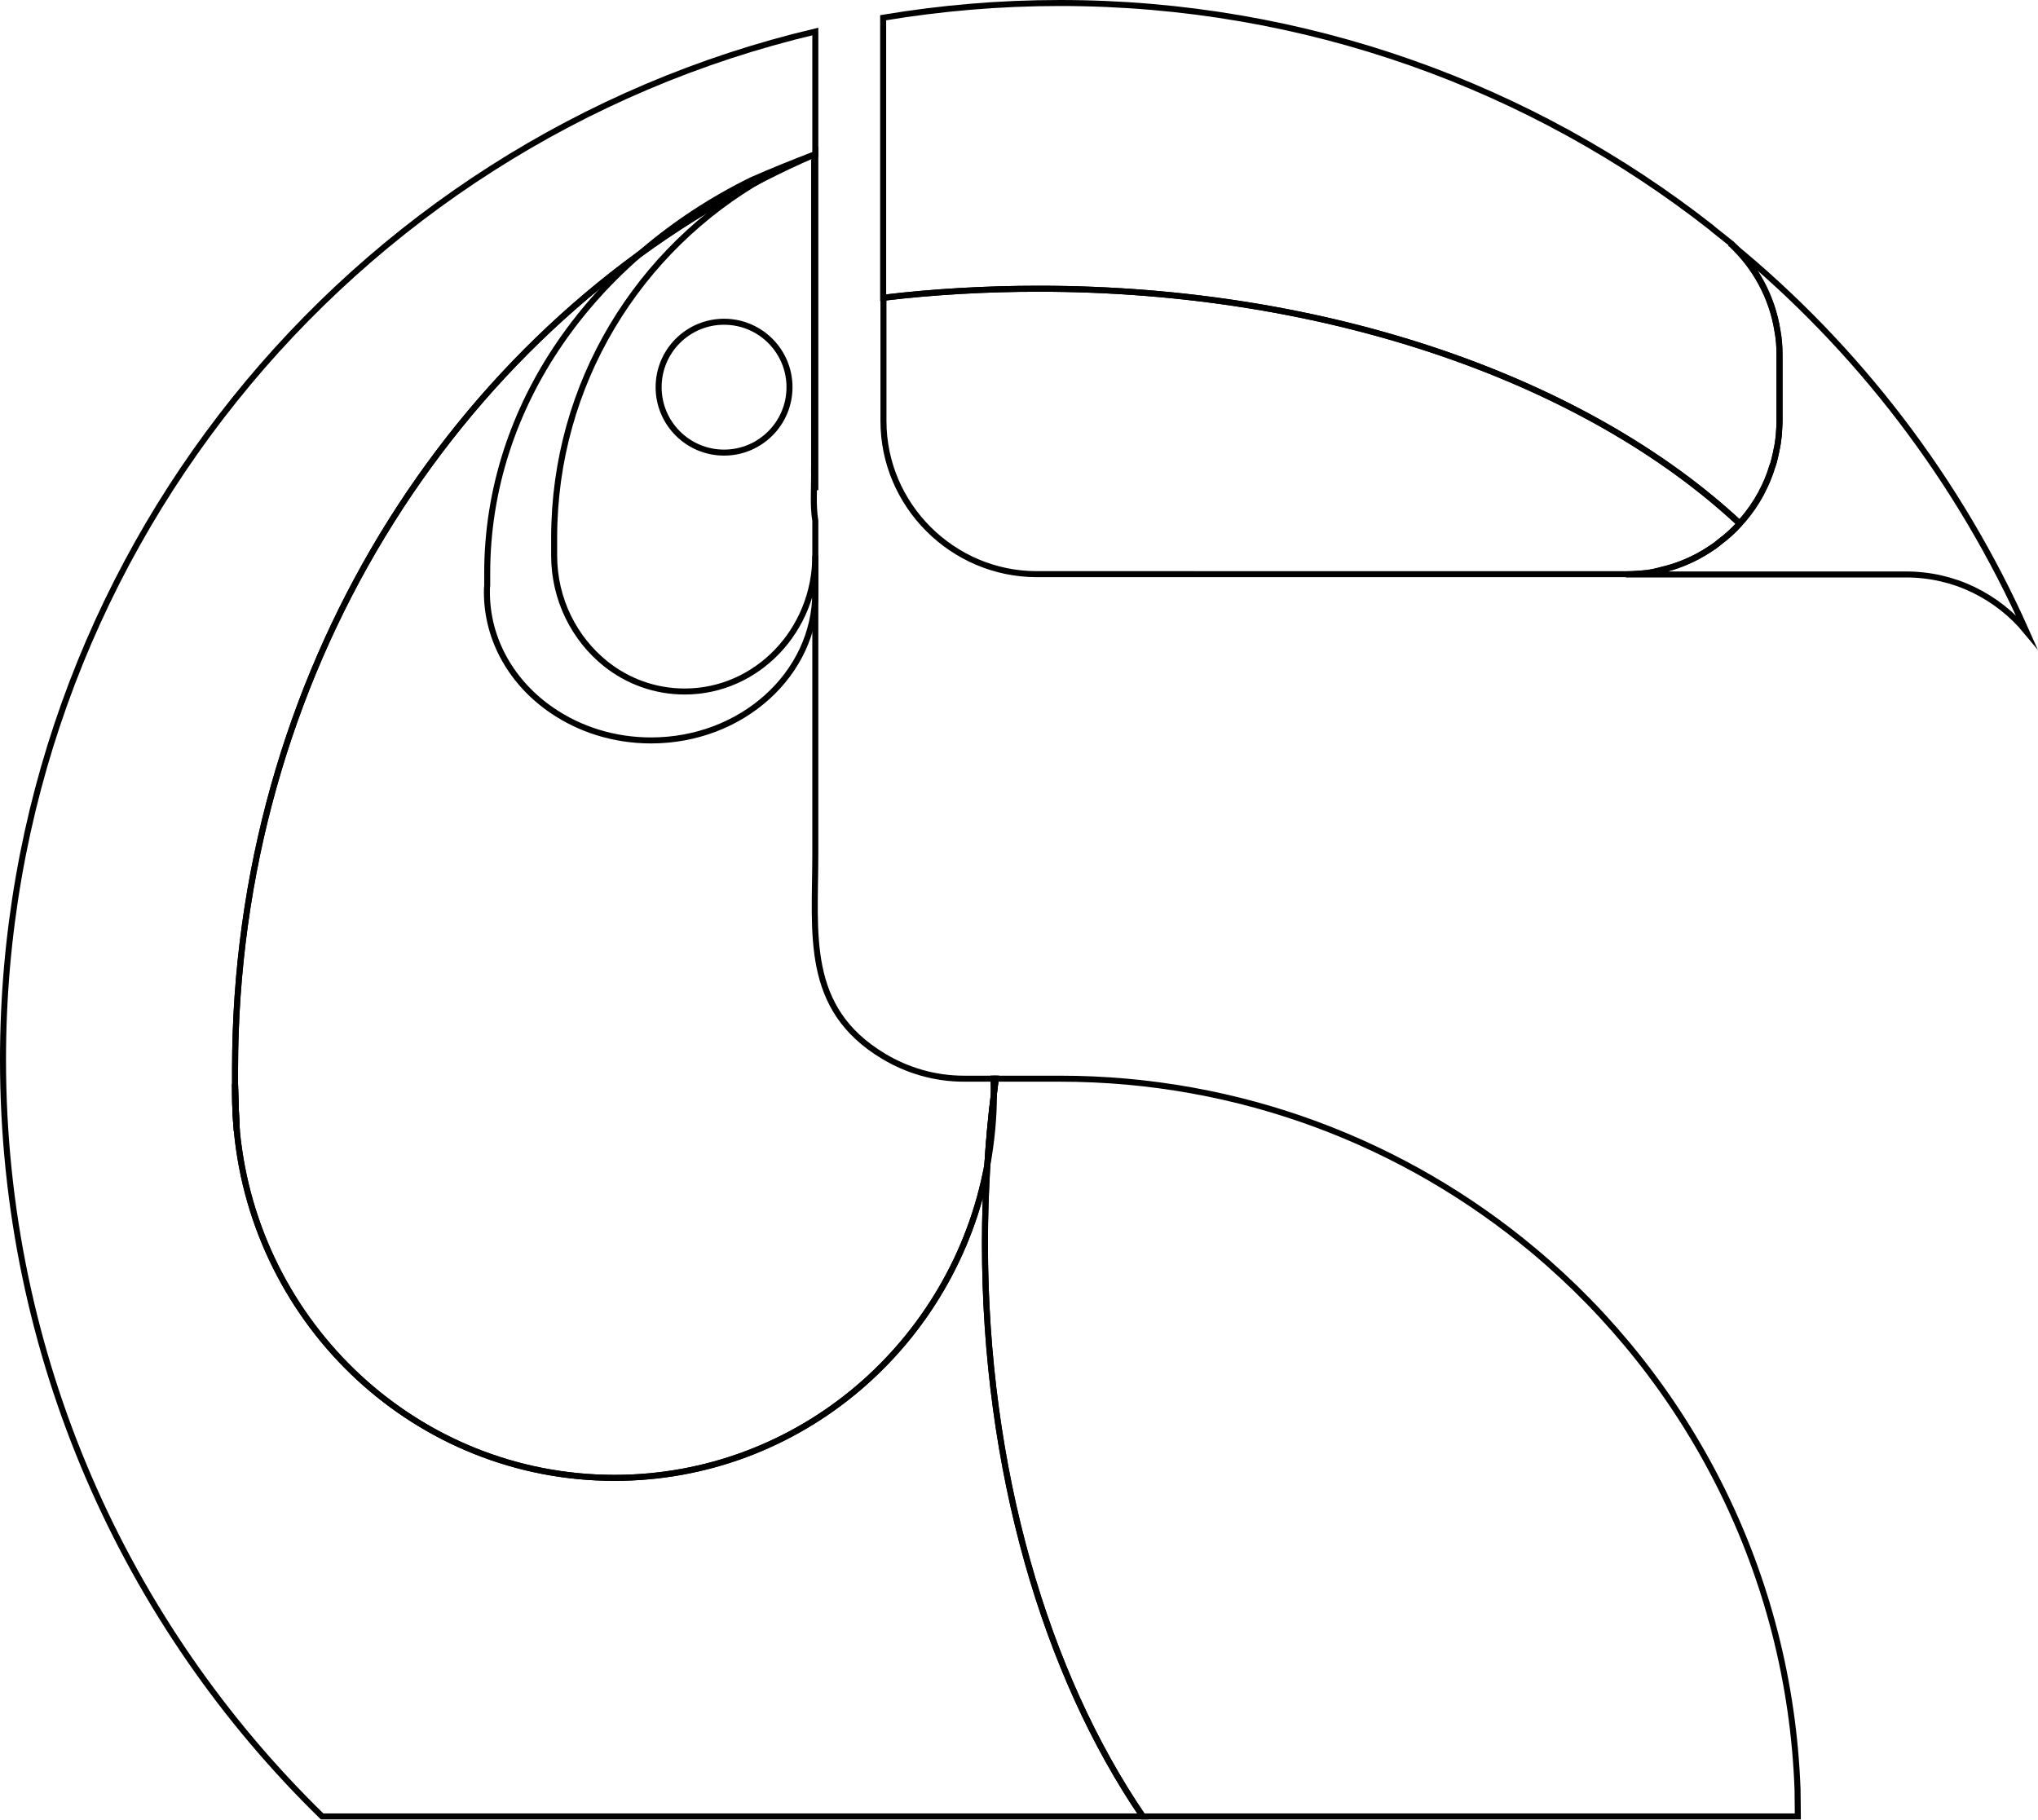 <!-- Generator: Adobe Illustrator 22.0.0, SVG Export Plug-In  -->
<svg version="1.1"
	 xmlns="http://www.w3.org/2000/svg" xmlns:xlink="http://www.w3.org/1999/xlink" xmlns:a="http://ns.adobe.com/AdobeSVGViewerExtensions/3.0/"
	 x="0px" y="0px" width="678.9px" height="606.4px" viewBox="0 0 678.9 606.4"
	 style="overflow:scroll;enable-background:new 0 0 678.9 606.4;" xml:space="preserve">
<style type="text/css">
	.st0{fill:none;stroke:#000000;stroke-miterlimit:10;}
	.st1{fill:none;stroke:#000000;stroke-width:2;stroke-miterlimit:10;}
	.st2{fill:none;}
</style>
<defs>
</defs>
<path class="st0" d="M107.3,605.2L107.3,605.2C107.3,605.2,107.3,605.2,107.3,605.2L107.3,605.2z"/>
<path class="st1" d="M592.8,118.2v22.1c0,0.8,0,1.6-0.1,2.4c0,0.5-0.1,1-0.1,1.5c0,0.4-0.1,0.8-0.1,1.2c-0.1,1.2-0.3,2.3-0.5,3.5
	c-0.1,0.3-0.1,0.6-0.2,0.9c-0.1,0.5-0.2,1-0.3,1.5c-0.1,0.3-0.1,0.5-0.2,0.8c-0.2,0.7-0.3,1.4-0.5,2c-0.1,0.4-0.2,0.8-0.4,1.2
	c0,0.1,0,0.1-0.1,0.2c-0.2,0.7-0.5,1.5-0.7,2.2c0,0,0,0,0,0c-0.3,0.8-0.6,1.5-0.9,2.3c-0.5,1.2-1.1,2.5-1.7,3.6
	c-0.1,0.3-0.3,0.5-0.4,0.8c-1.7,3.1-3.7,6-5.9,8.6c-0.4,0.4-0.8,0.9-1.2,1.3C529,127.3,443.3,96.2,346,96.2c-17.7,0-35,1-51.8,3V5.9
	C313.4,2.7,333,1,353.1,1C435,1,510.4,29,570.2,75.9c0,0,0,0,0,0c0.1,0.1,0.2,0.2,0.3,0.3c2,1.6,3.9,3.1,5.9,4.7
	c0.1,0.1,0.2,0.2,0.3,0.2c0,0,0,0,0,0c8,7.5,13.6,17.6,15.4,28.9C592.6,112.7,592.8,115.5,592.8,118.2z"/>
<path class="st1" d="M675,210.3c-4.8-5.8-10.8-10.5-17.6-13.8v0h0c-6.8-3.3-14.5-5.1-22.5-5.1h-93.2c1.4,0,2.9-0.1,4.3-0.2
	c0.4,0,0.8-0.1,1.2-0.1c0.3,0,0.7-0.1,1-0.1c0.3,0,0.6-0.1,0.9-0.1c0.6-0.1,1.1-0.2,1.7-0.3c0.3,0,0.5-0.1,0.8-0.2
	c0.3-0.1,0.6-0.1,0.9-0.2c0.4-0.1,0.7-0.2,1.1-0.3c4.3-1,8.5-2.7,12.3-4.7c0.2-0.1,0.3-0.2,0.5-0.3c0.3-0.2,0.6-0.3,0.9-0.5
	c1.1-0.7,2.2-1.4,3.3-2.1c0.4-0.2,0.7-0.5,1.1-0.8c0.4-0.3,0.7-0.5,1-0.8h0c0.3-0.3,0.7-0.5,1-0.8c0.3-0.2,0.6-0.5,0.9-0.7
	c1.1-0.9,2.1-1.8,3.1-2.8c0.6-0.6,1.1-1.2,1.7-1.8c0,0,0,0,0.1-0.1c0.4-0.4,0.8-0.9,1.2-1.3c2.3-2.7,4.3-5.6,5.9-8.6
	c0.1-0.3,0.3-0.5,0.4-0.8c0.6-1.2,1.2-2.4,1.7-3.6c0.3-0.8,0.6-1.5,0.9-2.3c0,0,0,0,0,0c0.3-0.7,0.5-1.4,0.7-2.2
	c0-0.1,0-0.1,0.1-0.2c0.1-0.4,0.3-0.8,0.4-1.2c0.2-0.7,0.4-1.4,0.5-2c0.1-0.3,0.1-0.5,0.2-0.8c0.1-0.5,0.2-1,0.3-1.5
	c0.1-0.3,0.1-0.6,0.2-0.9c0.2-1.1,0.4-2.3,0.5-3.5c0.1-0.4,0.1-0.8,0.1-1.2c0-0.5,0.1-1,0.1-1.5c0-0.8,0.1-1.6,0.1-2.4v-22.1
	c0-2.8-0.2-5.5-0.7-8.1c-1.8-11.3-7.4-21.4-15.4-28.9c0,0,0,0,0,0c-0.1-0.1-0.2-0.1-0.3-0.2c0.1,0.1,0.2,0.2,0.3,0.2c0,0,0,0,0,0
	C618.8,115.8,652.6,160,675,210.3z"/>
<path class="st0" d="M107.3,605.2L107.3,605.2C107.3,605.2,107.3,605.2,107.3,605.2L107.3,605.2z"/>
<path class="st1" d="M380.7,605.2H107.3C41.7,541.2,1,451.9,1,353.1C1,186.7,116.4,47.2,271.6,10.5v40.8c-0.1,0-0.2,0.1-0.3,0.2
	c-5.6,2.4-11.1,5-16.6,7.8C150.4,112,78.3,225.2,78.3,356.4c0,1.6,0,3.1,0,4.7v0.1c0,1.1,0,2.1,0,3.2c0,4.2,0.2,8.3,0.6,12.4
	c0,0,0,0,0,0c6.2,64.9,60.1,115.6,125.8,115.6c61.8,0,113.2-44.9,124.2-104.2c-0.5,8.5-0.8,17.2-0.8,26
	C328.1,489.8,348.3,557.8,380.7,605.2z"/>
<path class="st1" d="M78.3,361.2c0.1,5.2,0.3,10.5,0.6,15.6c-0.4-4.1-0.6-8.2-0.6-12.4C78.3,363.3,78.3,362.2,78.3,361.2z"/>
<path class="st1" d="M331.7,359.4c-0.2,1.7-0.4,3.3-0.6,5c0-1.7,0-3.3-0.1-5H331.7z"/>
<path class="st2" d="M576.5,80.9c-1.9-1.6-3.9-3.2-5.9-4.7C572.7,77.6,574.6,79.2,576.5,80.9z"/>
<path class="st1" d="M579.5,174.5C579.5,174.5,579.5,174.6,579.5,174.5c-0.6,0.7-1.2,1.3-1.7,1.8c-1,1-2,1.9-3.1,2.8
	c-0.3,0.3-0.6,0.5-0.9,0.7c-0.3,0.3-0.7,0.5-1,0.8h0c-0.3,0.3-0.7,0.5-1,0.8c-0.3,0.3-0.7,0.5-1.1,0.8c-1.1,0.8-2.2,1.5-3.3,2.1
	c-0.3,0.2-0.6,0.3-0.9,0.5c-0.2,0.1-0.3,0.2-0.5,0.3c-3.8,2.1-7.9,3.7-12.3,4.7c-0.4,0.1-0.7,0.2-1.1,0.3c-0.3,0.1-0.6,0.1-0.9,0.2
	c-0.3,0.1-0.5,0.1-0.8,0.2c-0.6,0.1-1.1,0.2-1.7,0.3c-0.3,0.1-0.6,0.1-0.9,0.1c-0.3,0-0.7,0.1-1,0.1c-0.4,0.1-0.8,0.1-1.2,0.1
	c-1.4,0.1-2.9,0.2-4.3,0.2H345.4c-28.1,0-51.1-23-51.1-51V99.2c16.8-2,34.1-3,51.8-3C443.3,96.2,529,127.3,579.5,174.5z"/>
<path class="st1" d="M271.6,163.3c-0.7-4.4-0.3-9.2-0.3-14.2V51.4c0.1-0.1,0.2-0.1,0.3-0.2V163.3z"/>
<path class="st2" d="M271.3,51.4c-5.6,2.4-11.1,5-16.6,7.8c5.3-3,10.8-5.7,16.6-8V51.4z"/>
<path class="st1" d="M331.1,364.4c-0.9,7.8-1.7,15.8-2.2,23.8c0,0,0,0,0,0c-11,59.3-62.5,104.2-124.2,104.2
	c-65.7,0-119.6-50.7-125.8-115.6c0,0,0,0,0,0c-0.3-5.2-0.5-10.4-0.6-15.6v-0.1c0-1.5,0-3.1,0-4.7c0-131.2,72.1-244.4,176.4-297.3
	c-41.9,23.8-70.1,68.6-70.1,120.1c0,0.7,0,1.3,0,2v0c0,0.5,0,1.1,0,1.7v0.1c0,0.7,0,1.4,0,2.1c0,14.7,6.8,27.8,17.2,36.1
	c7.3,5.8,16.4,9.2,26.3,9.2c24,0,43.5-20.3,43.5-45.3v99.4c0,26.7-3.8,51.5,22.7,67.4c7.8,4.7,17,7.5,26.8,7.5h10
	C331,361,331.1,362.7,331.1,364.4z"/>
<path class="st1" d="M598.9,605.2H380.7c-32.3-47.4-52.6-115.4-52.6-191c0-8.8,0.3-17.4,0.8-26c0,0,0,0,0,0c0.5-8,1.2-16,2.2-23.8
	c0.2-1.7,0.4-3.3,0.6-5h21.4c60,0,115,21.5,157.7,57.2c51.8,43.3,85.4,107.6,88,179.7C598.8,599.3,598.9,602.2,598.9,605.2z"/>
<path class="st1" d="M331.7,359.4c-0.2,1.7-0.4,3.3-0.6,5c0-1.7,0-3.3-0.1-5H331.7z"/>
<path class="st1" d="M78.9,376.8c-0.4-4.1-0.6-8.2-0.6-12.4c0-1.1,0-2.1,0-3.2C78.4,366.4,78.6,371.6,78.9,376.8z"/>
<path class="st1" d="M331.1,364.4c0,8.1-0.8,16.1-2.2,23.8C329.4,380.1,330.1,372.2,331.1,364.4z"/>
<path class="st1" d="M271.6,173.5v23.8c0,27.3-24.5,49.4-54.7,49.4c-12.4,0-23.8-3.7-33-10c-13.2-9-21.7-23.3-21.7-39.4
	c0-0.8,0-1.6,0.1-2.3v-0.1c0-0.6,0-1.2,0-1.8v0c0-0.7,0-1.4,0-2.1c0-56.1,35.5-105.1,88.1-131c6.8-3,13.8-5.8,20.8-8.5V158
	C271.2,163.4,270.8,168.7,271.6,173.5z"/>
<circle class="st1" cx="241.2" cy="129" r="21.8"/>
</svg>
